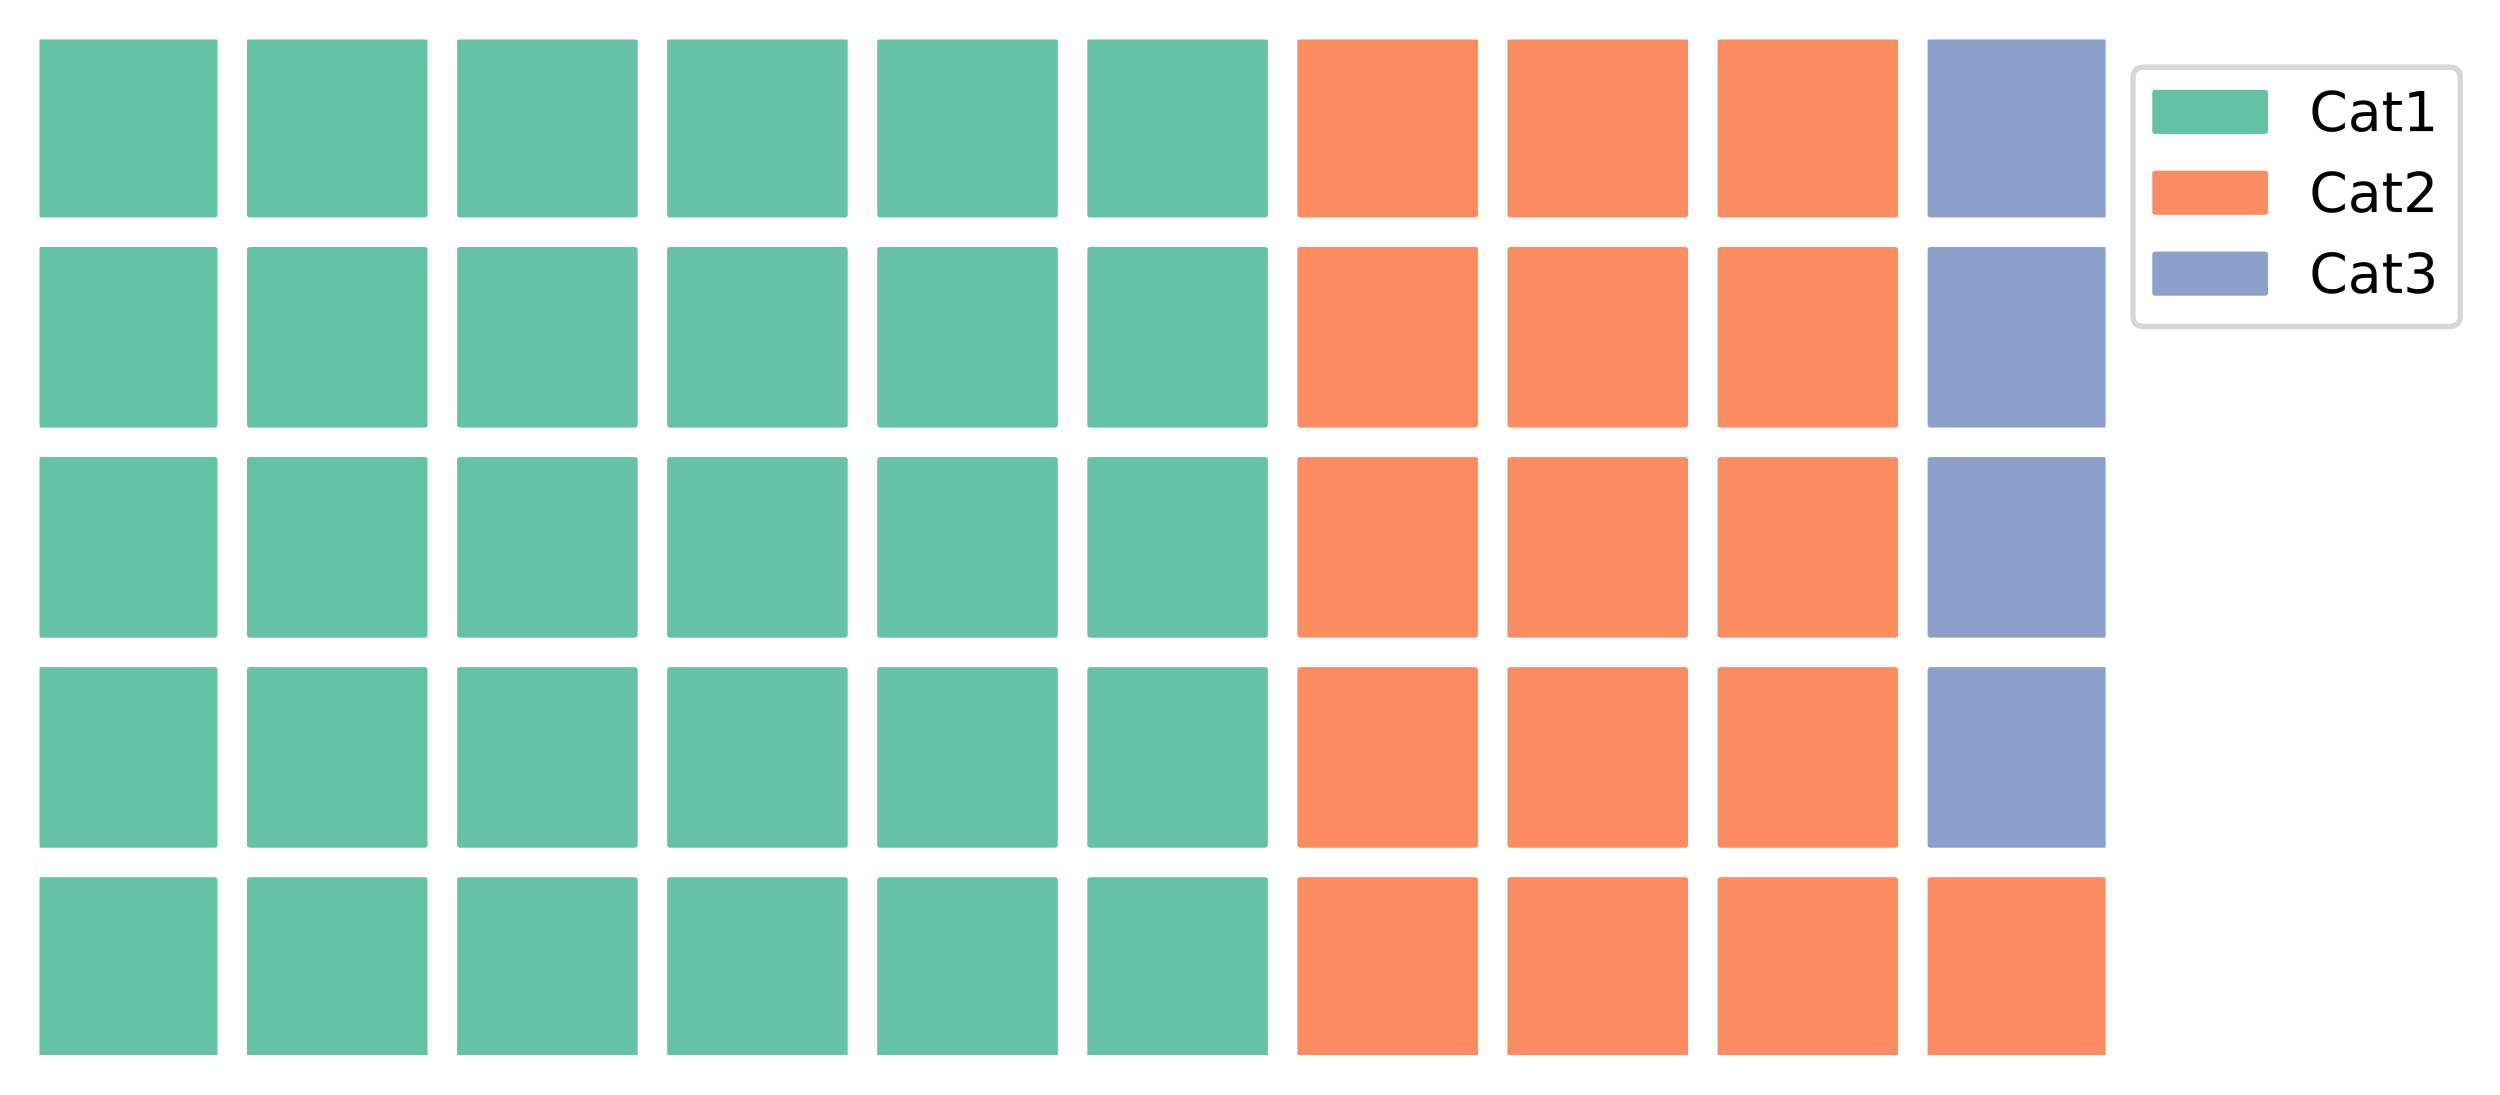 <?xml version="1.0" encoding="utf-8" standalone="no"?>
<!DOCTYPE svg PUBLIC "-//W3C//DTD SVG 1.1//EN"
  "http://www.w3.org/Graphics/SVG/1.1/DTD/svg11.dtd">
<!-- Created with matplotlib (https://matplotlib.org/) -->
<svg height="198.627pt" version="1.1" viewBox="0 0 453.6 198.627" width="453.6pt" xmlns="http://www.w3.org/2000/svg" xmlns:xlink="http://www.w3.org/1999/xlink">
 <defs>
  <style type="text/css">
*{stroke-linecap:butt;stroke-linejoin:round;}
  </style>
 </defs>
 <g id="figure_1">
  <g id="patch_1">
   <path d="M 0 198.627 
L 453.6 198.627 
L 453.6 0 
L 0 0 
z
" style="fill:#ffffff;"/>
  </g>
  <g id="axes_1">
   <g id="patch_2">
    <path clip-path="url(#p502e2fbd24)" d="M 7.2 191.427 
L 38.963 191.427 
L 38.963 159.664 
L 7.2 159.664 
z
" style="fill:#66c2a5;stroke:#66c2a5;stroke-linejoin:miter;"/>
   </g>
   <g id="patch_3">
    <path clip-path="url(#p502e2fbd24)" d="M 7.2 153.311 
L 38.963 153.311 
L 38.963 121.548 
L 7.2 121.548 
z
" style="fill:#66c2a5;stroke:#66c2a5;stroke-linejoin:miter;"/>
   </g>
   <g id="patch_4">
    <path clip-path="url(#p502e2fbd24)" d="M 7.2 115.195 
L 38.963 115.195 
L 38.963 83.432 
L 7.2 83.432 
z
" style="fill:#66c2a5;stroke:#66c2a5;stroke-linejoin:miter;"/>
   </g>
   <g id="patch_5">
    <path clip-path="url(#p502e2fbd24)" d="M 7.2 77.079 
L 38.963 77.079 
L 38.963 45.316 
L 7.2 45.316 
z
" style="fill:#66c2a5;stroke:#66c2a5;stroke-linejoin:miter;"/>
   </g>
   <g id="patch_6">
    <path clip-path="url(#p502e2fbd24)" d="M 7.2 38.963 
L 38.963 38.963 
L 38.963 7.2 
L 7.2 7.2 
z
" style="fill:#66c2a5;stroke:#66c2a5;stroke-linejoin:miter;"/>
   </g>
   <g id="patch_7">
    <path clip-path="url(#p502e2fbd24)" d="M 45.316 191.427 
L 77.079 191.427 
L 77.079 159.664 
L 45.316 159.664 
z
" style="fill:#66c2a5;stroke:#66c2a5;stroke-linejoin:miter;"/>
   </g>
   <g id="patch_8">
    <path clip-path="url(#p502e2fbd24)" d="M 45.316 153.311 
L 77.079 153.311 
L 77.079 121.548 
L 45.316 121.548 
z
" style="fill:#66c2a5;stroke:#66c2a5;stroke-linejoin:miter;"/>
   </g>
   <g id="patch_9">
    <path clip-path="url(#p502e2fbd24)" d="M 45.316 115.195 
L 77.079 115.195 
L 77.079 83.432 
L 45.316 83.432 
z
" style="fill:#66c2a5;stroke:#66c2a5;stroke-linejoin:miter;"/>
   </g>
   <g id="patch_10">
    <path clip-path="url(#p502e2fbd24)" d="M 45.316 77.079 
L 77.079 77.079 
L 77.079 45.316 
L 45.316 45.316 
z
" style="fill:#66c2a5;stroke:#66c2a5;stroke-linejoin:miter;"/>
   </g>
   <g id="patch_11">
    <path clip-path="url(#p502e2fbd24)" d="M 45.316 38.963 
L 77.079 38.963 
L 77.079 7.2 
L 45.316 7.2 
z
" style="fill:#66c2a5;stroke:#66c2a5;stroke-linejoin:miter;"/>
   </g>
   <g id="patch_12">
    <path clip-path="url(#p502e2fbd24)" d="M 83.432 191.427 
L 115.195 191.427 
L 115.195 159.664 
L 83.432 159.664 
z
" style="fill:#66c2a5;stroke:#66c2a5;stroke-linejoin:miter;"/>
   </g>
   <g id="patch_13">
    <path clip-path="url(#p502e2fbd24)" d="M 83.432 153.311 
L 115.195 153.311 
L 115.195 121.548 
L 83.432 121.548 
z
" style="fill:#66c2a5;stroke:#66c2a5;stroke-linejoin:miter;"/>
   </g>
   <g id="patch_14">
    <path clip-path="url(#p502e2fbd24)" d="M 83.432 115.195 
L 115.195 115.195 
L 115.195 83.432 
L 83.432 83.432 
z
" style="fill:#66c2a5;stroke:#66c2a5;stroke-linejoin:miter;"/>
   </g>
   <g id="patch_15">
    <path clip-path="url(#p502e2fbd24)" d="M 83.432 77.079 
L 115.195 77.079 
L 115.195 45.316 
L 83.432 45.316 
z
" style="fill:#66c2a5;stroke:#66c2a5;stroke-linejoin:miter;"/>
   </g>
   <g id="patch_16">
    <path clip-path="url(#p502e2fbd24)" d="M 83.432 38.963 
L 115.195 38.963 
L 115.195 7.2 
L 83.432 7.2 
z
" style="fill:#66c2a5;stroke:#66c2a5;stroke-linejoin:miter;"/>
   </g>
   <g id="patch_17">
    <path clip-path="url(#p502e2fbd24)" d="M 121.548 191.427 
L 153.311 191.427 
L 153.311 159.664 
L 121.548 159.664 
z
" style="fill:#66c2a5;stroke:#66c2a5;stroke-linejoin:miter;"/>
   </g>
   <g id="patch_18">
    <path clip-path="url(#p502e2fbd24)" d="M 121.548 153.311 
L 153.311 153.311 
L 153.311 121.548 
L 121.548 121.548 
z
" style="fill:#66c2a5;stroke:#66c2a5;stroke-linejoin:miter;"/>
   </g>
   <g id="patch_19">
    <path clip-path="url(#p502e2fbd24)" d="M 121.548 115.195 
L 153.311 115.195 
L 153.311 83.432 
L 121.548 83.432 
z
" style="fill:#66c2a5;stroke:#66c2a5;stroke-linejoin:miter;"/>
   </g>
   <g id="patch_20">
    <path clip-path="url(#p502e2fbd24)" d="M 121.548 77.079 
L 153.311 77.079 
L 153.311 45.316 
L 121.548 45.316 
z
" style="fill:#66c2a5;stroke:#66c2a5;stroke-linejoin:miter;"/>
   </g>
   <g id="patch_21">
    <path clip-path="url(#p502e2fbd24)" d="M 121.548 38.963 
L 153.311 38.963 
L 153.311 7.2 
L 121.548 7.2 
z
" style="fill:#66c2a5;stroke:#66c2a5;stroke-linejoin:miter;"/>
   </g>
   <g id="patch_22">
    <path clip-path="url(#p502e2fbd24)" d="M 159.664 191.427 
L 191.427 191.427 
L 191.427 159.664 
L 159.664 159.664 
z
" style="fill:#66c2a5;stroke:#66c2a5;stroke-linejoin:miter;"/>
   </g>
   <g id="patch_23">
    <path clip-path="url(#p502e2fbd24)" d="M 159.664 153.311 
L 191.427 153.311 
L 191.427 121.548 
L 159.664 121.548 
z
" style="fill:#66c2a5;stroke:#66c2a5;stroke-linejoin:miter;"/>
   </g>
   <g id="patch_24">
    <path clip-path="url(#p502e2fbd24)" d="M 159.664 115.195 
L 191.427 115.195 
L 191.427 83.432 
L 159.664 83.432 
z
" style="fill:#66c2a5;stroke:#66c2a5;stroke-linejoin:miter;"/>
   </g>
   <g id="patch_25">
    <path clip-path="url(#p502e2fbd24)" d="M 159.664 77.079 
L 191.427 77.079 
L 191.427 45.316 
L 159.664 45.316 
z
" style="fill:#66c2a5;stroke:#66c2a5;stroke-linejoin:miter;"/>
   </g>
   <g id="patch_26">
    <path clip-path="url(#p502e2fbd24)" d="M 159.664 38.963 
L 191.427 38.963 
L 191.427 7.2 
L 159.664 7.2 
z
" style="fill:#66c2a5;stroke:#66c2a5;stroke-linejoin:miter;"/>
   </g>
   <g id="patch_27">
    <path clip-path="url(#p502e2fbd24)" d="M 197.779 191.427 
L 229.543 191.427 
L 229.543 159.664 
L 197.779 159.664 
z
" style="fill:#66c2a5;stroke:#66c2a5;stroke-linejoin:miter;"/>
   </g>
   <g id="patch_28">
    <path clip-path="url(#p502e2fbd24)" d="M 197.779 153.311 
L 229.543 153.311 
L 229.543 121.548 
L 197.779 121.548 
z
" style="fill:#66c2a5;stroke:#66c2a5;stroke-linejoin:miter;"/>
   </g>
   <g id="patch_29">
    <path clip-path="url(#p502e2fbd24)" d="M 197.779 115.195 
L 229.543 115.195 
L 229.543 83.432 
L 197.779 83.432 
z
" style="fill:#66c2a5;stroke:#66c2a5;stroke-linejoin:miter;"/>
   </g>
   <g id="patch_30">
    <path clip-path="url(#p502e2fbd24)" d="M 197.779 77.079 
L 229.543 77.079 
L 229.543 45.316 
L 197.779 45.316 
z
" style="fill:#66c2a5;stroke:#66c2a5;stroke-linejoin:miter;"/>
   </g>
   <g id="patch_31">
    <path clip-path="url(#p502e2fbd24)" d="M 197.779 38.963 
L 229.543 38.963 
L 229.543 7.2 
L 197.779 7.2 
z
" style="fill:#66c2a5;stroke:#66c2a5;stroke-linejoin:miter;"/>
   </g>
   <g id="patch_32">
    <path clip-path="url(#p502e2fbd24)" d="M 235.895 191.427 
L 267.659 191.427 
L 267.659 159.664 
L 235.895 159.664 
z
" style="fill:#fc8d62;stroke:#fc8d62;stroke-linejoin:miter;"/>
   </g>
   <g id="patch_33">
    <path clip-path="url(#p502e2fbd24)" d="M 235.895 153.311 
L 267.659 153.311 
L 267.659 121.548 
L 235.895 121.548 
z
" style="fill:#fc8d62;stroke:#fc8d62;stroke-linejoin:miter;"/>
   </g>
   <g id="patch_34">
    <path clip-path="url(#p502e2fbd24)" d="M 235.895 115.195 
L 267.659 115.195 
L 267.659 83.432 
L 235.895 83.432 
z
" style="fill:#fc8d62;stroke:#fc8d62;stroke-linejoin:miter;"/>
   </g>
   <g id="patch_35">
    <path clip-path="url(#p502e2fbd24)" d="M 235.895 77.079 
L 267.659 77.079 
L 267.659 45.316 
L 235.895 45.316 
z
" style="fill:#fc8d62;stroke:#fc8d62;stroke-linejoin:miter;"/>
   </g>
   <g id="patch_36">
    <path clip-path="url(#p502e2fbd24)" d="M 235.895 38.963 
L 267.659 38.963 
L 267.659 7.2 
L 235.895 7.2 
z
" style="fill:#fc8d62;stroke:#fc8d62;stroke-linejoin:miter;"/>
   </g>
   <g id="patch_37">
    <path clip-path="url(#p502e2fbd24)" d="M 274.011 191.427 
L 305.774 191.427 
L 305.774 159.664 
L 274.011 159.664 
z
" style="fill:#fc8d62;stroke:#fc8d62;stroke-linejoin:miter;"/>
   </g>
   <g id="patch_38">
    <path clip-path="url(#p502e2fbd24)" d="M 274.011 153.311 
L 305.774 153.311 
L 305.774 121.548 
L 274.011 121.548 
z
" style="fill:#fc8d62;stroke:#fc8d62;stroke-linejoin:miter;"/>
   </g>
   <g id="patch_39">
    <path clip-path="url(#p502e2fbd24)" d="M 274.011 115.195 
L 305.774 115.195 
L 305.774 83.432 
L 274.011 83.432 
z
" style="fill:#fc8d62;stroke:#fc8d62;stroke-linejoin:miter;"/>
   </g>
   <g id="patch_40">
    <path clip-path="url(#p502e2fbd24)" d="M 274.011 77.079 
L 305.774 77.079 
L 305.774 45.316 
L 274.011 45.316 
z
" style="fill:#fc8d62;stroke:#fc8d62;stroke-linejoin:miter;"/>
   </g>
   <g id="patch_41">
    <path clip-path="url(#p502e2fbd24)" d="M 274.011 38.963 
L 305.774 38.963 
L 305.774 7.2 
L 274.011 7.2 
z
" style="fill:#fc8d62;stroke:#fc8d62;stroke-linejoin:miter;"/>
   </g>
   <g id="patch_42">
    <path clip-path="url(#p502e2fbd24)" d="M 312.127 191.427 
L 343.89 191.427 
L 343.89 159.664 
L 312.127 159.664 
z
" style="fill:#fc8d62;stroke:#fc8d62;stroke-linejoin:miter;"/>
   </g>
   <g id="patch_43">
    <path clip-path="url(#p502e2fbd24)" d="M 312.127 153.311 
L 343.89 153.311 
L 343.89 121.548 
L 312.127 121.548 
z
" style="fill:#fc8d62;stroke:#fc8d62;stroke-linejoin:miter;"/>
   </g>
   <g id="patch_44">
    <path clip-path="url(#p502e2fbd24)" d="M 312.127 115.195 
L 343.89 115.195 
L 343.89 83.432 
L 312.127 83.432 
z
" style="fill:#fc8d62;stroke:#fc8d62;stroke-linejoin:miter;"/>
   </g>
   <g id="patch_45">
    <path clip-path="url(#p502e2fbd24)" d="M 312.127 77.079 
L 343.89 77.079 
L 343.89 45.316 
L 312.127 45.316 
z
" style="fill:#fc8d62;stroke:#fc8d62;stroke-linejoin:miter;"/>
   </g>
   <g id="patch_46">
    <path clip-path="url(#p502e2fbd24)" d="M 312.127 38.963 
L 343.89 38.963 
L 343.89 7.2 
L 312.127 7.2 
z
" style="fill:#fc8d62;stroke:#fc8d62;stroke-linejoin:miter;"/>
   </g>
   <g id="patch_47">
    <path clip-path="url(#p502e2fbd24)" d="M 350.243 191.427 
L 382.006 191.427 
L 382.006 159.664 
L 350.243 159.664 
z
" style="fill:#fc8d62;stroke:#fc8d62;stroke-linejoin:miter;"/>
   </g>
   <g id="patch_48">
    <path clip-path="url(#p502e2fbd24)" d="M 350.243 153.311 
L 382.006 153.311 
L 382.006 121.548 
L 350.243 121.548 
z
" style="fill:#8da0cb;stroke:#8da0cb;stroke-linejoin:miter;"/>
   </g>
   <g id="patch_49">
    <path clip-path="url(#p502e2fbd24)" d="M 350.243 115.195 
L 382.006 115.195 
L 382.006 83.432 
L 350.243 83.432 
z
" style="fill:#8da0cb;stroke:#8da0cb;stroke-linejoin:miter;"/>
   </g>
   <g id="patch_50">
    <path clip-path="url(#p502e2fbd24)" d="M 350.243 77.079 
L 382.006 77.079 
L 382.006 45.316 
L 350.243 45.316 
z
" style="fill:#8da0cb;stroke:#8da0cb;stroke-linejoin:miter;"/>
   </g>
   <g id="patch_51">
    <path clip-path="url(#p502e2fbd24)" d="M 350.243 38.963 
L 382.006 38.963 
L 382.006 7.2 
L 350.243 7.2 
z
" style="fill:#8da0cb;stroke:#8da0cb;stroke-linejoin:miter;"/>
   </g>
   <g id="legend_1">
    <g id="patch_52">
     <path d="M 389.006 59.234 
L 444.4 59.234 
Q 446.4 59.234 446.4 57.234 
L 446.4 14.2 
Q 446.4 12.2 444.4 12.2 
L 389.006 12.2 
Q 387.006 12.2 387.006 14.2 
L 387.006 57.234 
Q 387.006 59.234 389.006 59.234 
z
" style="fill:#ffffff;opacity:0.8;stroke:#cccccc;stroke-linejoin:miter;"/>
    </g>
    <g id="patch_53">
     <path d="M 391.006 23.798 
L 411.006 23.798 
L 411.006 16.798 
L 391.006 16.798 
z
" style="fill:#66c2a5;stroke:#66c2a5;stroke-linejoin:miter;"/>
    </g>
    <g id="text_1">
     <!-- Cat1 -->
     <defs>
      <path d="M 64.406 67.281 
L 64.406 56.891 
Q 59.422 61.531 53.781 63.812 
Q 48.141 66.109 41.797 66.109 
Q 29.297 66.109 22.656 58.469 
Q 16.016 50.828 16.016 36.375 
Q 16.016 21.969 22.656 14.328 
Q 29.297 6.688 41.797 6.688 
Q 48.141 6.688 53.781 8.984 
Q 59.422 11.281 64.406 15.922 
L 64.406 5.609 
Q 59.234 2.094 53.438 0.328 
Q 47.656 -1.422 41.219 -1.422 
Q 24.656 -1.422 15.125 8.703 
Q 5.609 18.844 5.609 36.375 
Q 5.609 53.953 15.125 64.078 
Q 24.656 74.219 41.219 74.219 
Q 47.75 74.219 53.531 72.484 
Q 59.328 70.75 64.406 67.281 
z
" id="DejaVuSans-67"/>
      <path d="M 34.281 27.484 
Q 23.391 27.484 19.188 25 
Q 14.984 22.516 14.984 16.5 
Q 14.984 11.719 18.141 8.906 
Q 21.297 6.109 26.703 6.109 
Q 34.188 6.109 38.703 11.406 
Q 43.219 16.703 43.219 25.484 
L 43.219 27.484 
z
M 52.203 31.203 
L 52.203 0 
L 43.219 0 
L 43.219 8.297 
Q 40.141 3.328 35.547 0.953 
Q 30.953 -1.422 24.312 -1.422 
Q 15.922 -1.422 10.953 3.297 
Q 6 8.016 6 15.922 
Q 6 25.141 12.172 29.828 
Q 18.359 34.516 30.609 34.516 
L 43.219 34.516 
L 43.219 35.406 
Q 43.219 41.609 39.141 45 
Q 35.062 48.391 27.688 48.391 
Q 23 48.391 18.547 47.266 
Q 14.109 46.141 10.016 43.891 
L 10.016 52.203 
Q 14.938 54.109 19.578 55.047 
Q 24.219 56 28.609 56 
Q 40.484 56 46.344 49.844 
Q 52.203 43.703 52.203 31.203 
z
" id="DejaVuSans-97"/>
      <path d="M 18.312 70.219 
L 18.312 54.688 
L 36.812 54.688 
L 36.812 47.703 
L 18.312 47.703 
L 18.312 18.016 
Q 18.312 11.328 20.141 9.422 
Q 21.969 7.516 27.594 7.516 
L 36.812 7.516 
L 36.812 0 
L 27.594 0 
Q 17.188 0 13.234 3.875 
Q 9.281 7.766 9.281 18.016 
L 9.281 47.703 
L 2.688 47.703 
L 2.688 54.688 
L 9.281 54.688 
L 9.281 70.219 
z
" id="DejaVuSans-116"/>
      <path d="M 12.406 8.297 
L 28.516 8.297 
L 28.516 63.922 
L 10.984 60.406 
L 10.984 69.391 
L 28.422 72.906 
L 38.281 72.906 
L 38.281 8.297 
L 54.391 8.297 
L 54.391 0 
L 12.406 0 
z
" id="DejaVuSans-49"/>
     </defs>
     <g transform="translate(419.006 23.798)scale(0.1 -0.1)">
      <use xlink:href="#DejaVuSans-67"/>
      <use x="69.824" xlink:href="#DejaVuSans-97"/>
      <use x="131.104" xlink:href="#DejaVuSans-116"/>
      <use x="170.312" xlink:href="#DejaVuSans-49"/>
     </g>
    </g>
    <g id="patch_54">
     <path d="M 391.006 38.477 
L 411.006 38.477 
L 411.006 31.477 
L 391.006 31.477 
z
" style="fill:#fc8d62;stroke:#fc8d62;stroke-linejoin:miter;"/>
    </g>
    <g id="text_2">
     <!-- Cat2 -->
     <defs>
      <path d="M 19.188 8.297 
L 53.609 8.297 
L 53.609 0 
L 7.328 0 
L 7.328 8.297 
Q 12.938 14.109 22.625 23.891 
Q 32.328 33.688 34.812 36.531 
Q 39.547 41.844 41.422 45.531 
Q 43.312 49.219 43.312 52.781 
Q 43.312 58.594 39.234 62.25 
Q 35.156 65.922 28.609 65.922 
Q 23.969 65.922 18.812 64.312 
Q 13.672 62.703 7.812 59.422 
L 7.812 69.391 
Q 13.766 71.781 18.938 73 
Q 24.125 74.219 28.422 74.219 
Q 39.75 74.219 46.484 68.547 
Q 53.219 62.891 53.219 53.422 
Q 53.219 48.922 51.531 44.891 
Q 49.859 40.875 45.406 35.406 
Q 44.188 33.984 37.641 27.219 
Q 31.109 20.453 19.188 8.297 
z
" id="DejaVuSans-50"/>
     </defs>
     <g transform="translate(419.006 38.477)scale(0.1 -0.1)">
      <use xlink:href="#DejaVuSans-67"/>
      <use x="69.824" xlink:href="#DejaVuSans-97"/>
      <use x="131.104" xlink:href="#DejaVuSans-116"/>
      <use x="170.312" xlink:href="#DejaVuSans-50"/>
     </g>
    </g>
    <g id="patch_55">
     <path d="M 391.006 53.155 
L 411.006 53.155 
L 411.006 46.155 
L 391.006 46.155 
z
" style="fill:#8da0cb;stroke:#8da0cb;stroke-linejoin:miter;"/>
    </g>
    <g id="text_3">
     <!-- Cat3 -->
     <defs>
      <path d="M 40.578 39.312 
Q 47.656 37.797 51.625 33 
Q 55.609 28.219 55.609 21.188 
Q 55.609 10.406 48.188 4.484 
Q 40.766 -1.422 27.094 -1.422 
Q 22.516 -1.422 17.656 -0.516 
Q 12.797 0.391 7.625 2.203 
L 7.625 11.719 
Q 11.719 9.328 16.594 8.109 
Q 21.484 6.891 26.812 6.891 
Q 36.078 6.891 40.938 10.547 
Q 45.797 14.203 45.797 21.188 
Q 45.797 27.641 41.281 31.266 
Q 36.766 34.906 28.719 34.906 
L 20.219 34.906 
L 20.219 43.016 
L 29.109 43.016 
Q 36.375 43.016 40.234 45.922 
Q 44.094 48.828 44.094 54.297 
Q 44.094 59.906 40.109 62.906 
Q 36.141 65.922 28.719 65.922 
Q 24.656 65.922 20.016 65.031 
Q 15.375 64.156 9.812 62.312 
L 9.812 71.094 
Q 15.438 72.656 20.344 73.438 
Q 25.25 74.219 29.594 74.219 
Q 40.828 74.219 47.359 69.109 
Q 53.906 64.016 53.906 55.328 
Q 53.906 49.266 50.438 45.094 
Q 46.969 40.922 40.578 39.312 
z
" id="DejaVuSans-51"/>
     </defs>
     <g transform="translate(419.006 53.155)scale(0.1 -0.1)">
      <use xlink:href="#DejaVuSans-67"/>
      <use x="69.824" xlink:href="#DejaVuSans-97"/>
      <use x="131.104" xlink:href="#DejaVuSans-116"/>
      <use x="170.312" xlink:href="#DejaVuSans-51"/>
     </g>
    </g>
   </g>
  </g>
 </g>
 <defs>
  <clipPath id="p502e2fbd24">
   <rect height="184.227" width="374.806" x="7.2" y="7.2"/>
  </clipPath>
 </defs>
</svg>
